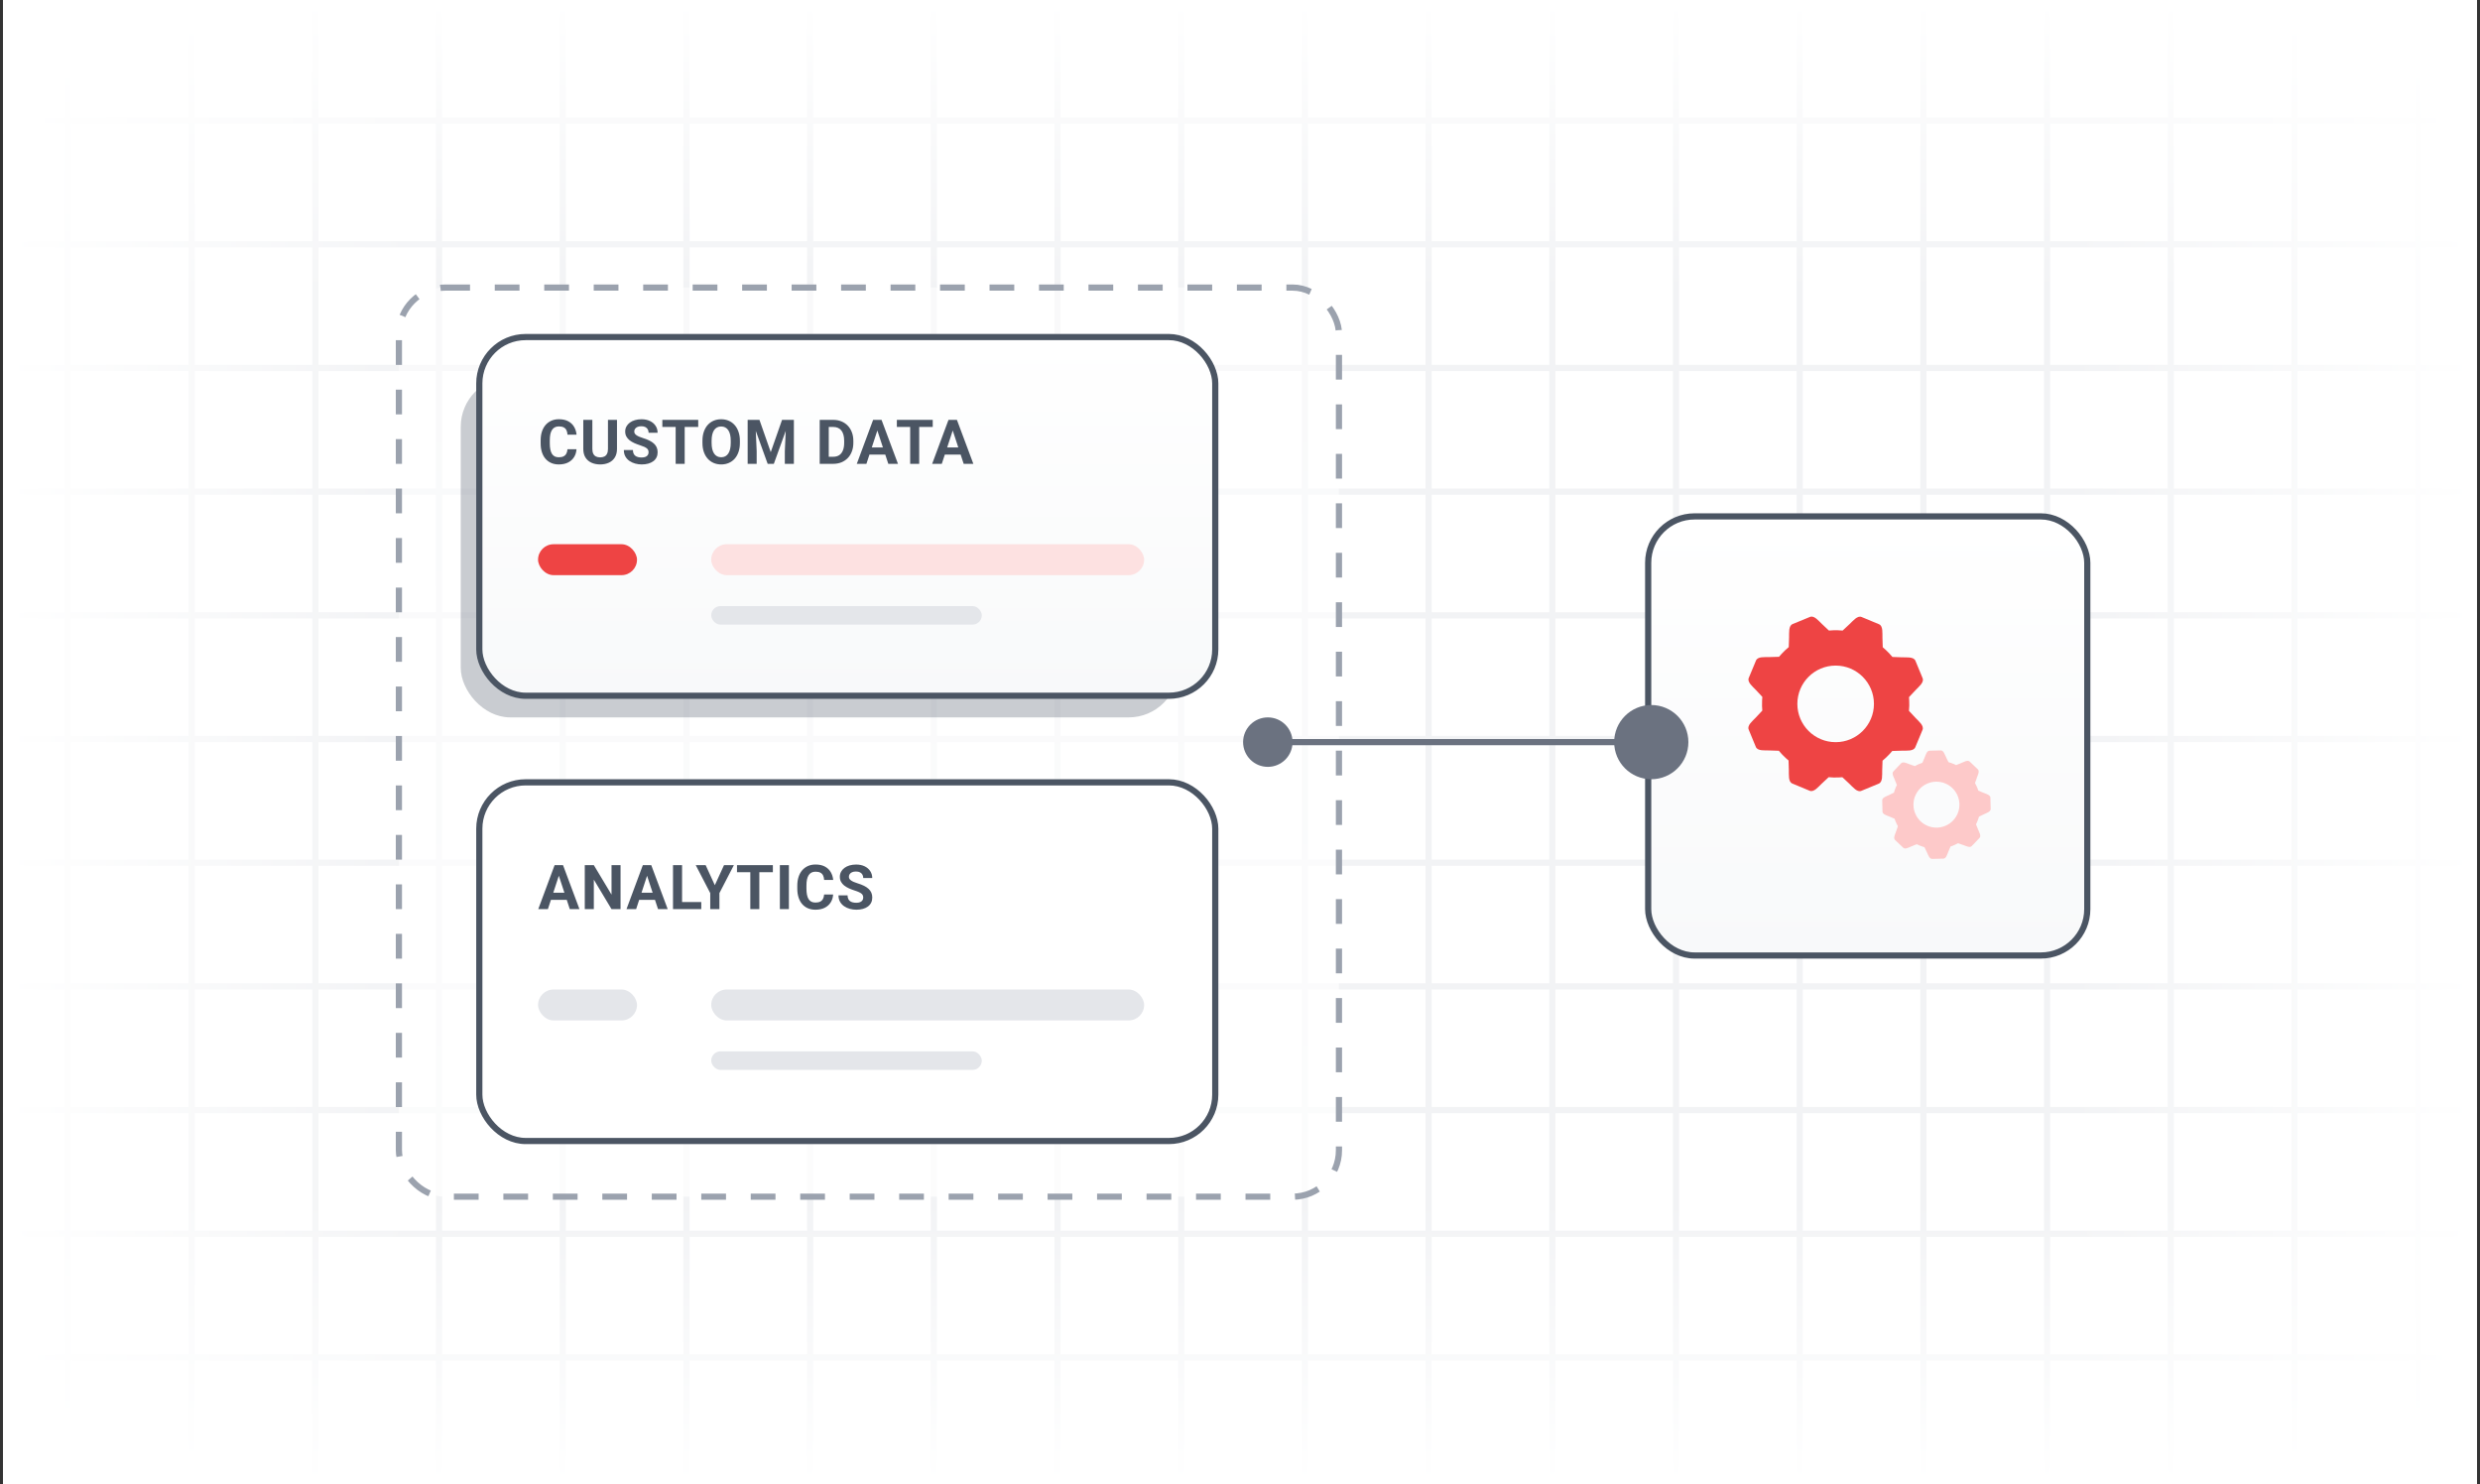 <svg width="401" height="240" viewBox="0 0 401 240" fill="none" xmlns="http://www.w3.org/2000/svg">
<rect x="0" y="0" width="401" height="240" fill="#333333" stroke="none"/>
<g clip-path="url(#clip0_817_1585)">
<rect width="400" height="240" transform="translate(0.5)" fill="white"/>
<line x1="11" y1="-19" x2="11" y2="258" stroke="#F2F3F5"/>
<line x1="31" y1="-19" x2="31" y2="258" stroke="#F2F3F5"/>
<line x1="51" y1="-19" x2="51" y2="258" stroke="#F2F3F5"/>
<line x1="71" y1="-19" x2="71" y2="258" stroke="#F2F3F5"/>
<line x1="91" y1="-19" x2="91" y2="258" stroke="#F2F3F5"/>
<line x1="111" y1="-19" x2="111" y2="258" stroke="#F2F3F5"/>
<line x1="131" y1="-19" x2="131" y2="258" stroke="#F2F3F5"/>
<line x1="151" y1="-19" x2="151" y2="258" stroke="#F2F3F5"/>
<line x1="171" y1="-19" x2="171" y2="258" stroke="#F2F3F5"/>
<line x1="191" y1="-19" x2="191" y2="258" stroke="#F2F3F5"/>
<line x1="211" y1="-19" x2="211" y2="258" stroke="#F2F3F5"/>
<line x1="231" y1="-19" x2="231" y2="258" stroke="#F2F3F5"/>
<line x1="251" y1="-19" x2="251" y2="258" stroke="#F2F3F5"/>
<line x1="271" y1="-19" x2="271" y2="258" stroke="#F2F3F5"/>
<line x1="291" y1="-19" x2="291" y2="258" stroke="#F2F3F5"/>
<line x1="311" y1="-19" x2="311" y2="258" stroke="#F2F3F5"/>
<line x1="331" y1="-19" x2="331" y2="258" stroke="#F2F3F5"/>
<line x1="351" y1="-19" x2="351" y2="258" stroke="#F2F3F5"/>
<line x1="371" y1="-19" x2="371" y2="258" stroke="#F2F3F5"/>
<line x1="391" y1="-19" x2="391" y2="258" stroke="#F2F3F5"/>
<line x1="-28.5" y1="19.5" x2="429.5" y2="19.5" stroke="#F2F3F5"/>
<line x1="-28.5" y1="39.5" x2="429.5" y2="39.5" stroke="#F2F3F5"/>
<line x1="-28.5" y1="59.5" x2="429.5" y2="59.5" stroke="#F2F3F5"/>
<line x1="-28.5" y1="79.5" x2="429.5" y2="79.5" stroke="#F2F3F5"/>
<line x1="-28.5" y1="99.5" x2="429.5" y2="99.5" stroke="#F2F3F5"/>
<line x1="-28.5" y1="119.5" x2="429.5" y2="119.5" stroke="#F2F3F5"/>
<line x1="-28.5" y1="139.5" x2="429.5" y2="139.5" stroke="#F2F3F5"/>
<line x1="-28.5" y1="159.5" x2="429.5" y2="159.5" stroke="#F2F3F5"/>
<line x1="-28.5" y1="179.5" x2="429.5" y2="179.5" stroke="#F2F3F5"/>
<line x1="-28.5" y1="199.5" x2="429.5" y2="199.5" stroke="#F2F3F5"/>
<line x1="-28.5" y1="219.5" x2="429.5" y2="219.5" stroke="#F2F3F5"/>
<line x1="-28.5" y1="239.5" x2="429.5" y2="239.5" stroke="#F2F3F5"/>
<rect width="400" height="240" transform="translate(0.5)" fill="url(#paint0_linear_817_1585)"/>
<rect width="400" height="240" transform="translate(0.5)" fill="url(#paint1_linear_817_1585)"/>
<rect x="64.5" y="46.5" width="152" height="147" rx="7.5" fill="url(#paint2_linear_817_1585)" stroke="#9BA2AE" stroke-dasharray="4 4"/>
<g opacity="0.3">
<rect x="74.5" y="61" width="116" height="55" rx="8" fill="#4B5563"/>
</g>
<rect x="77.5" y="54.5" width="119" height="58" rx="7.5" fill="url(#paint3_linear_817_1585)"/>
<rect x="115" y="88" width="70" height="5" rx="2.5" fill="#FDE1E1"/>
<rect x="115" y="98" width="43.75" height="3" rx="1.5" fill="#E4E6EA"/>
<rect x="87" y="88" width="16" height="5" rx="2.5" fill="#EE4444"/>
<path d="M91.756 72.642H93.216C93.186 73.12 93.055 73.545 92.82 73.916C92.589 74.287 92.265 74.577 91.849 74.785C91.435 74.993 90.937 75.098 90.355 75.098C89.899 75.098 89.49 75.019 89.129 74.863C88.768 74.704 88.458 74.476 88.201 74.18C87.947 73.883 87.754 73.525 87.62 73.106C87.487 72.686 87.42 72.215 87.42 71.694V71.201C87.42 70.68 87.488 70.21 87.625 69.79C87.765 69.367 87.963 69.007 88.221 68.711C88.481 68.415 88.792 68.187 89.153 68.027C89.515 67.868 89.918 67.788 90.364 67.788C90.957 67.788 91.456 67.895 91.863 68.11C92.273 68.325 92.591 68.621 92.815 68.999C93.043 69.377 93.18 69.806 93.226 70.288H91.761C91.745 70.002 91.688 69.759 91.59 69.561C91.492 69.359 91.344 69.207 91.145 69.106C90.95 69.002 90.69 68.95 90.364 68.95C90.12 68.95 89.907 68.996 89.725 69.087C89.542 69.178 89.389 69.316 89.266 69.502C89.142 69.688 89.049 69.922 88.987 70.205C88.929 70.485 88.899 70.814 88.899 71.191V71.694C88.899 72.062 88.927 72.386 88.982 72.666C89.038 72.943 89.122 73.177 89.236 73.369C89.353 73.558 89.503 73.701 89.686 73.799C89.871 73.893 90.094 73.94 90.355 73.94C90.66 73.94 90.913 73.892 91.111 73.794C91.31 73.696 91.461 73.551 91.565 73.359C91.673 73.167 91.736 72.928 91.756 72.642ZM98.303 67.891H99.763V72.588C99.763 73.135 99.646 73.595 99.412 73.97C99.181 74.344 98.86 74.626 98.45 74.814C98.043 75.003 97.574 75.098 97.044 75.098C96.513 75.098 96.041 75.003 95.628 74.814C95.218 74.626 94.895 74.344 94.661 73.97C94.43 73.595 94.314 73.135 94.314 72.588V67.891H95.779V72.588C95.779 72.907 95.83 73.167 95.93 73.369C96.031 73.571 96.176 73.719 96.365 73.814C96.557 73.908 96.783 73.955 97.044 73.955C97.311 73.955 97.537 73.908 97.722 73.814C97.911 73.719 98.055 73.571 98.152 73.369C98.253 73.167 98.303 72.907 98.303 72.588V67.891ZM104.871 73.14C104.871 73.013 104.851 72.899 104.812 72.798C104.776 72.694 104.708 72.599 104.607 72.515C104.506 72.427 104.365 72.341 104.182 72.256C104 72.171 103.764 72.083 103.474 71.992C103.152 71.888 102.846 71.771 102.556 71.641C102.27 71.51 102.016 71.359 101.795 71.186C101.576 71.011 101.404 70.807 101.277 70.576C101.153 70.345 101.091 70.076 101.091 69.77C101.091 69.474 101.157 69.206 101.287 68.965C101.417 68.721 101.599 68.512 101.834 68.34C102.068 68.164 102.345 68.029 102.664 67.935C102.986 67.84 103.339 67.793 103.723 67.793C104.247 67.793 104.705 67.887 105.095 68.076C105.486 68.265 105.789 68.524 106.004 68.853C106.222 69.181 106.331 69.557 106.331 69.981H104.876C104.876 69.772 104.832 69.59 104.744 69.434C104.659 69.274 104.529 69.149 104.353 69.058C104.181 68.966 103.962 68.921 103.699 68.921C103.445 68.921 103.233 68.96 103.064 69.038C102.895 69.113 102.768 69.216 102.683 69.346C102.599 69.473 102.556 69.616 102.556 69.775C102.556 69.896 102.586 70.005 102.644 70.103C102.706 70.2 102.797 70.291 102.918 70.376C103.038 70.461 103.186 70.54 103.362 70.615C103.538 70.69 103.741 70.763 103.972 70.835C104.36 70.952 104.7 71.084 104.993 71.231C105.289 71.377 105.536 71.541 105.735 71.724C105.934 71.906 106.083 72.113 106.184 72.344C106.285 72.575 106.336 72.837 106.336 73.13C106.336 73.439 106.275 73.716 106.155 73.96C106.034 74.204 105.86 74.411 105.632 74.58C105.405 74.749 105.133 74.878 104.817 74.966C104.501 75.054 104.148 75.098 103.757 75.098C103.406 75.098 103.059 75.052 102.717 74.961C102.376 74.867 102.065 74.725 101.785 74.536C101.508 74.347 101.287 74.106 101.121 73.814C100.955 73.52 100.872 73.174 100.872 72.773H102.341C102.341 72.995 102.376 73.182 102.444 73.335C102.512 73.488 102.608 73.612 102.732 73.706C102.859 73.8 103.009 73.869 103.181 73.911C103.357 73.954 103.549 73.975 103.757 73.975C104.011 73.975 104.22 73.939 104.382 73.867C104.548 73.796 104.671 73.696 104.749 73.569C104.83 73.442 104.871 73.299 104.871 73.14ZM110.71 67.891V75H109.25V67.891H110.71ZM112.898 67.891V69.038H107.097V67.891H112.898ZM119.636 71.279V71.616C119.636 72.157 119.563 72.642 119.416 73.071C119.27 73.501 119.063 73.867 118.796 74.17C118.529 74.469 118.21 74.699 117.839 74.858C117.471 75.018 117.063 75.098 116.613 75.098C116.168 75.098 115.759 75.018 115.388 74.858C115.02 74.699 114.701 74.469 114.431 74.17C114.161 73.867 113.951 73.501 113.801 73.071C113.654 72.642 113.581 72.157 113.581 71.616V71.279C113.581 70.736 113.654 70.251 113.801 69.824C113.947 69.394 114.154 69.028 114.421 68.726C114.691 68.423 115.01 68.192 115.378 68.032C115.749 67.873 116.158 67.793 116.604 67.793C117.053 67.793 117.461 67.873 117.829 68.032C118.2 68.192 118.519 68.423 118.786 68.726C119.057 69.028 119.265 69.394 119.411 69.824C119.561 70.251 119.636 70.736 119.636 71.279ZM118.156 71.616V71.269C118.156 70.892 118.122 70.56 118.054 70.273C117.986 69.987 117.885 69.746 117.751 69.551C117.618 69.356 117.455 69.209 117.263 69.111C117.071 69.01 116.851 68.96 116.604 68.96C116.356 68.96 116.137 69.01 115.945 69.111C115.756 69.209 115.595 69.356 115.461 69.551C115.331 69.746 115.232 69.987 115.163 70.273C115.095 70.56 115.061 70.892 115.061 71.269V71.616C115.061 71.991 115.095 72.323 115.163 72.612C115.232 72.899 115.333 73.141 115.466 73.34C115.599 73.535 115.762 73.683 115.954 73.784C116.146 73.885 116.366 73.936 116.613 73.936C116.861 73.936 117.081 73.885 117.273 73.784C117.465 73.683 117.626 73.535 117.756 73.34C117.886 73.141 117.986 72.899 118.054 72.612C118.122 72.323 118.156 71.991 118.156 71.616ZM121.56 67.891H122.8L124.626 73.11L126.452 67.891H127.692L125.124 75H124.128L121.56 67.891ZM120.891 67.891H122.126L122.351 72.978V75H120.891V67.891ZM127.126 67.891H128.366V75H126.901V72.978L127.126 67.891ZM134.723 75H133.175L133.185 73.857H134.723C135.107 73.857 135.431 73.771 135.695 73.599C135.959 73.423 136.157 73.167 136.291 72.832C136.427 72.497 136.496 72.091 136.496 71.616V71.269C136.496 70.905 136.457 70.584 136.379 70.308C136.304 70.031 136.191 69.798 136.042 69.609C135.892 69.421 135.708 69.279 135.49 69.185C135.272 69.087 135.021 69.038 134.738 69.038H133.146V67.891H134.738C135.213 67.891 135.648 67.972 136.042 68.135C136.439 68.294 136.782 68.524 137.072 68.823C137.362 69.123 137.585 69.481 137.741 69.897C137.9 70.311 137.98 70.772 137.98 71.279V71.616C137.98 72.121 137.9 72.581 137.741 72.998C137.585 73.415 137.362 73.773 137.072 74.072C136.785 74.368 136.442 74.598 136.042 74.761C135.644 74.92 135.205 75 134.723 75ZM134.005 67.891V75H132.541V67.891H134.005ZM142.028 69.106L140.094 75H138.537L141.178 67.891H142.169L142.028 69.106ZM143.634 75L141.696 69.106L141.539 67.891H142.54L145.197 75H143.634ZM143.546 72.353V73.501H139.791V72.353H143.546ZM148.629 67.891V75H147.169V67.891H148.629ZM150.817 67.891V69.038H145.016V67.891H150.817ZM154.215 69.106L152.281 75H150.724L153.365 67.891H154.356L154.215 69.106ZM155.821 75L153.883 69.106L153.727 67.891H154.728L157.384 75H155.821ZM155.733 72.353V73.501H151.979V72.353H155.733Z" fill="#4B5563"/>
<rect x="77.5" y="54.5" width="119" height="58" rx="7.5" stroke="#4B5563"/>
<rect x="77.5" y="126.5" width="119" height="58" rx="7.5" fill="white"/>
<rect x="115" y="160" width="70" height="5" rx="2.5" fill="#E4E6EA"/>
<rect x="115" y="170" width="43.75" height="3" rx="1.5" fill="#E4E6EA"/>
<rect x="87" y="160" width="16" height="5" rx="2.5" fill="#E4E6EA"/>
<path d="M90.525 141.106L88.592 147H87.034L89.676 139.891H90.667L90.525 141.106ZM92.132 147L90.193 141.106L90.037 139.891H91.038L93.694 147H92.132ZM92.044 144.354V145.501H88.289V144.354H92.044ZM100.34 139.891V147H98.875L96.018 142.234V147H94.553V139.891H96.018L98.88 144.661V139.891H100.34ZM104.793 141.106L102.859 147H101.301L103.943 139.891H104.934L104.793 141.106ZM106.399 147L104.461 141.106L104.304 139.891H105.305L107.962 147H106.399ZM106.311 144.354V145.501H102.556V144.354H106.311ZM113.391 145.857V147H109.812V145.857H113.391ZM110.286 139.891V147H108.821V139.891H110.286ZM114.099 139.891L115.583 143.133L117.068 139.891H118.664L116.325 144.412V147H114.841V144.412L112.497 139.891H114.099ZM122.78 139.891V147H121.32V139.891H122.78ZM124.968 139.891V141.038H119.167V139.891H124.968ZM127.56 139.891V147H126.1V139.891H127.56ZM133.254 144.642H134.713C134.684 145.12 134.552 145.545 134.318 145.916C134.087 146.287 133.763 146.577 133.346 146.785C132.933 146.993 132.435 147.098 131.852 147.098C131.396 147.098 130.988 147.02 130.627 146.863C130.265 146.704 129.956 146.476 129.699 146.18C129.445 145.883 129.251 145.525 129.118 145.105C128.984 144.686 128.918 144.215 128.918 143.694V143.201C128.918 142.68 128.986 142.21 129.123 141.79C129.263 141.367 129.461 141.007 129.718 140.711C129.979 140.415 130.29 140.187 130.651 140.027C131.012 139.868 131.416 139.788 131.862 139.788C132.454 139.788 132.954 139.896 133.361 140.11C133.771 140.325 134.088 140.621 134.313 140.999C134.541 141.377 134.678 141.806 134.723 142.288H133.258C133.242 142.002 133.185 141.759 133.088 141.561C132.99 141.359 132.842 141.207 132.643 141.106C132.448 141.002 132.187 140.95 131.862 140.95C131.618 140.95 131.405 140.996 131.222 141.087C131.04 141.178 130.887 141.316 130.763 141.502C130.64 141.688 130.547 141.922 130.485 142.205C130.426 142.485 130.397 142.814 130.397 143.191V143.694C130.397 144.062 130.425 144.386 130.48 144.666C130.535 144.943 130.62 145.177 130.734 145.369C130.851 145.558 131.001 145.701 131.183 145.799C131.369 145.893 131.592 145.94 131.852 145.94C132.158 145.94 132.41 145.892 132.609 145.794C132.808 145.696 132.959 145.551 133.063 145.359C133.171 145.167 133.234 144.928 133.254 144.642ZM139.577 145.14C139.577 145.013 139.557 144.899 139.518 144.798C139.482 144.694 139.414 144.599 139.313 144.515C139.212 144.427 139.07 144.34 138.888 144.256C138.706 144.171 138.47 144.083 138.18 143.992C137.858 143.888 137.552 143.771 137.262 143.641C136.976 143.51 136.722 143.359 136.5 143.187C136.282 143.011 136.11 142.807 135.983 142.576C135.859 142.345 135.797 142.076 135.797 141.771C135.797 141.474 135.862 141.206 135.993 140.965C136.123 140.721 136.305 140.512 136.539 140.34C136.774 140.164 137.051 140.029 137.37 139.935C137.692 139.84 138.045 139.793 138.429 139.793C138.953 139.793 139.411 139.887 139.801 140.076C140.192 140.265 140.495 140.524 140.709 140.853C140.927 141.181 141.037 141.557 141.037 141.98H139.581C139.581 141.772 139.537 141.59 139.45 141.434C139.365 141.274 139.235 141.149 139.059 141.058C138.886 140.966 138.668 140.921 138.405 140.921C138.151 140.921 137.939 140.96 137.77 141.038C137.601 141.113 137.474 141.215 137.389 141.346C137.304 141.473 137.262 141.616 137.262 141.775C137.262 141.896 137.291 142.005 137.35 142.103C137.412 142.2 137.503 142.291 137.623 142.376C137.744 142.461 137.892 142.54 138.068 142.615C138.244 142.69 138.447 142.763 138.678 142.835C139.065 142.952 139.406 143.084 139.699 143.23C139.995 143.377 140.242 143.541 140.441 143.724C140.639 143.906 140.789 144.113 140.89 144.344C140.991 144.575 141.041 144.837 141.041 145.13C141.041 145.439 140.981 145.716 140.861 145.96C140.74 146.204 140.566 146.411 140.338 146.58C140.11 146.749 139.839 146.878 139.523 146.966C139.207 147.054 138.854 147.098 138.463 147.098C138.112 147.098 137.765 147.052 137.423 146.961C137.081 146.867 136.771 146.725 136.491 146.536C136.214 146.347 135.993 146.106 135.827 145.813C135.661 145.521 135.578 145.174 135.578 144.773H137.047C137.047 144.995 137.081 145.182 137.15 145.335C137.218 145.488 137.314 145.612 137.438 145.706C137.565 145.8 137.715 145.869 137.887 145.911C138.063 145.953 138.255 145.975 138.463 145.975C138.717 145.975 138.926 145.939 139.088 145.867C139.254 145.796 139.376 145.696 139.454 145.569C139.536 145.442 139.577 145.299 139.577 145.14Z" fill="#4B5563"/>
<rect x="77.5" y="126.5" width="119" height="58" rx="7.5" stroke="#4B5563"/>
<rect x="266.5" y="83.5" width="71" height="71" rx="7.5" fill="url(#paint4_linear_817_1585)"/>
<path d="M309.725 116.078L308.668 114.944C308.67 114.934 308.669 114.924 308.668 114.909C308.691 114.656 308.706 114.401 308.716 114.146C308.718 114.073 308.715 113.994 308.717 113.92C308.719 113.725 308.716 113.536 308.707 113.347C308.703 113.264 308.699 113.187 308.694 113.105C308.689 112.979 308.683 112.854 308.673 112.723L309.733 111.596C310.238 111.058 311.155 110.343 310.875 109.663L309.715 106.849C309.434 106.168 308.281 106.311 307.544 106.285L305.997 106.229C305.88 106.089 305.754 105.956 305.633 105.822C305.629 105.816 305.623 105.809 305.617 105.801C305.574 105.756 305.538 105.707 305.494 105.663C305.429 105.591 305.353 105.523 305.286 105.454C305.188 105.355 305.09 105.255 304.99 105.16C304.825 105.001 304.651 104.852 304.48 104.703C304.473 104.696 304.462 104.69 304.456 104.685C304.447 104.676 304.438 104.666 304.429 104.657L304.379 103.107C304.356 102.374 304.501 101.219 303.824 100.937L301.009 99.766C300.332 99.484 299.612 100.402 299.076 100.902L297.942 101.961C297.688 101.935 297.436 101.922 297.183 101.912C297.113 101.909 297.042 101.911 296.966 101.911C296.803 101.91 296.639 101.905 296.472 101.912C296.261 101.918 296.049 101.931 295.839 101.95C295.812 101.951 295.784 101.951 295.763 101.953C295.748 101.956 295.737 101.954 295.721 101.957L294.594 100.895C294.057 100.393 293.341 99.472 292.661 99.753L289.847 100.912C289.166 101.193 289.31 102.349 289.283 103.084L289.228 104.633C289.211 104.646 289.194 104.663 289.178 104.679C288.993 104.833 288.812 104.992 288.635 105.158C288.57 105.222 288.508 105.286 288.444 105.351C288.319 105.473 288.193 105.599 288.073 105.728C288.011 105.795 287.955 105.863 287.895 105.932C287.813 106.02 287.734 106.107 287.656 106.201L286.105 106.248C285.372 106.271 284.217 106.127 283.935 106.803L282.763 109.618C282.481 110.296 283.398 111.013 283.899 111.549L284.957 112.683C284.94 112.859 284.932 113.033 284.923 113.211C284.923 113.227 284.92 113.244 284.92 113.261C284.906 113.562 284.899 113.862 284.909 114.162C284.914 114.293 284.924 114.422 284.932 114.554C284.94 114.66 284.942 114.768 284.952 114.873C284.951 114.885 284.952 114.896 284.953 114.903L283.893 116.034C283.39 116.57 282.469 117.284 282.749 117.964L283.909 120.778C284.19 121.459 285.346 121.318 286.081 121.344L287.629 121.397C287.64 121.412 287.652 121.421 287.663 121.437C287.82 121.625 287.985 121.809 288.157 121.995C288.217 122.06 288.281 122.116 288.343 122.179C288.469 122.307 288.596 122.434 288.727 122.557C288.792 122.613 288.86 122.672 288.925 122.732C289.017 122.813 289.106 122.896 289.197 122.969L289.245 124.519C289.268 125.253 289.124 126.411 289.801 126.692L292.616 127.864C293.294 128.146 294.01 127.229 294.547 126.728L295.681 125.672C295.694 125.673 295.706 125.671 295.718 125.671C295.865 125.687 296.009 125.693 296.154 125.7C296.198 125.704 296.24 125.704 296.281 125.709C296.349 125.711 296.415 125.716 296.48 125.719C296.558 125.72 296.636 125.718 296.713 125.718C296.903 125.722 297.092 125.719 297.279 125.71C297.361 125.707 297.445 125.701 297.525 125.696C297.653 125.691 297.776 125.684 297.901 125.677L299.031 126.735C299.569 127.24 300.281 128.159 300.961 127.878L303.775 126.718C304.456 126.437 304.315 125.283 304.341 124.546L304.395 123C304.527 122.89 304.655 122.775 304.778 122.662C304.796 122.642 304.816 122.628 304.835 122.612C304.878 122.571 304.924 122.537 304.961 122.498C305.036 122.431 305.1 122.358 305.169 122.292C305.266 122.193 305.37 122.094 305.469 121.991C305.614 121.836 305.759 121.674 305.899 121.505C305.915 121.49 305.928 121.477 305.941 121.457C305.953 121.447 305.96 121.44 305.967 121.432L307.516 121.382C308.249 121.359 309.407 121.503 309.689 120.826L310.861 118.011C311.144 117.334 310.225 116.615 309.725 116.078ZM303.005 113.815C303.005 117.234 300.232 120.007 296.813 120.007C293.393 120.007 290.621 117.234 290.621 113.815C290.621 110.395 293.393 107.623 296.813 107.623C300.232 107.623 303.005 110.395 303.005 113.815Z" fill="#EE4444"/>
<g clip-path="url(#clip1_817_1585)">
<path d="M320.741 128.201L319.886 127.836C319.884 127.831 319.881 127.825 319.877 127.818C319.828 127.673 319.774 127.53 319.717 127.388C319.7 127.347 319.679 127.304 319.662 127.264C319.616 127.156 319.568 127.053 319.517 126.952C319.495 126.907 319.474 126.866 319.451 126.823C319.417 126.754 319.383 126.688 319.346 126.618L319.652 125.742C319.797 125.324 320.126 124.708 319.806 124.404L318.484 123.144C318.163 122.839 317.566 123.199 317.156 123.365L316.295 123.712C316.196 123.664 316.095 123.621 315.996 123.577C315.992 123.575 315.987 123.572 315.982 123.57C315.947 123.556 315.915 123.538 315.881 123.524C315.827 123.501 315.769 123.482 315.715 123.46C315.638 123.43 315.56 123.399 315.482 123.371C315.352 123.325 315.221 123.285 315.091 123.246C315.085 123.243 315.077 123.243 315.073 123.242C315.066 123.239 315.059 123.235 315.051 123.232L314.646 122.395C314.454 121.999 314.252 121.331 313.812 121.341L311.983 121.386C311.543 121.397 311.373 122.076 311.201 122.481L310.838 123.338C310.692 123.386 310.551 123.44 310.41 123.496C310.371 123.512 310.332 123.53 310.291 123.549C310.201 123.588 310.11 123.625 310.02 123.67C309.906 123.725 309.793 123.784 309.682 123.845C309.668 123.853 309.653 123.859 309.641 123.865C309.634 123.871 309.627 123.872 309.62 123.878L308.742 123.571C308.325 123.426 307.709 123.097 307.404 123.416L306.145 124.739C305.84 125.059 306.201 125.657 306.365 126.067L306.713 126.929C306.707 126.94 306.702 126.954 306.697 126.966C306.634 127.096 306.573 127.228 306.517 127.361C306.497 127.412 306.478 127.463 306.459 127.514C306.42 127.611 306.382 127.711 306.347 127.811C306.33 127.863 306.316 127.914 306.299 127.966C306.276 128.035 306.254 128.102 306.234 128.172L305.396 128.577C304.999 128.768 304.331 128.971 304.342 129.411L304.386 131.239C304.397 131.68 305.075 131.849 305.48 132.021L306.337 132.384C306.37 132.484 306.409 132.582 306.447 132.682C306.451 132.69 306.454 132.701 306.458 132.71C306.523 132.878 306.593 133.044 306.672 133.206C306.706 133.277 306.743 133.345 306.78 133.415C306.81 133.472 306.837 133.53 306.869 133.586C306.871 133.592 306.874 133.598 306.877 133.602L306.571 134.48C306.427 134.897 306.096 135.513 306.416 135.817L307.738 137.077C308.058 137.382 308.657 137.022 309.067 136.857L309.928 136.508C309.938 136.514 309.947 136.516 309.957 136.522C310.089 136.587 310.224 136.647 310.363 136.707C310.412 136.728 310.461 136.743 310.51 136.763C310.611 136.802 310.711 136.841 310.813 136.876C310.862 136.891 310.914 136.907 310.965 136.924C311.034 136.946 311.103 136.969 311.171 136.987L311.576 137.825C311.767 138.222 311.971 138.891 312.411 138.881L314.24 138.836C314.68 138.825 314.849 138.148 315.021 137.742L315.385 136.887C315.392 136.884 315.398 136.88 315.405 136.877C315.489 136.85 315.57 136.818 315.651 136.787C315.676 136.778 315.699 136.768 315.723 136.76C315.761 136.745 315.798 136.732 315.834 136.717C315.877 136.699 315.919 136.679 315.962 136.66C316.067 136.616 316.17 136.568 316.27 136.517C316.314 136.496 316.359 136.472 316.402 136.45C316.47 136.415 316.536 136.382 316.603 136.347L317.48 136.652C317.899 136.797 318.513 137.127 318.817 136.807L320.077 135.485C320.382 135.164 320.023 134.566 319.857 134.156L319.509 133.296C319.555 133.203 319.597 133.108 319.637 133.016C319.641 133.001 319.649 132.989 319.655 132.975C319.669 132.942 319.686 132.912 319.697 132.882C319.722 132.827 319.739 132.771 319.76 132.718C319.79 132.64 319.823 132.561 319.852 132.48C319.893 132.36 319.933 132.235 319.969 132.109C319.974 132.097 319.978 132.086 319.98 132.072C319.984 132.064 319.986 132.058 319.988 132.052L320.825 131.647C321.221 131.455 321.891 131.251 321.88 130.812L321.836 128.983C321.826 128.543 321.147 128.373 320.741 128.201ZM316.506 128.6C317.34 130.474 316.497 132.671 314.623 133.505C312.748 134.34 310.552 133.497 309.717 131.622C308.883 129.748 309.726 127.551 311.6 126.717C313.475 125.882 315.671 126.725 316.506 128.6Z" fill="#FDC9C9"/>
</g>
<rect x="266.5" y="83.5" width="71" height="71" rx="7.5" stroke="#4B5563"/>
<circle cx="205" cy="120" r="4" fill="#6B7280"/>
<circle cx="267" cy="120" r="6" fill="#6B7280"/>
<rect x="207.666" y="119.5" width="56.889" height="1" fill="#6B7280"/>
</g>
<defs>
<linearGradient id="paint0_linear_817_1585" x1="200" y1="0" x2="200" y2="240" gradientUnits="userSpaceOnUse">
<stop stop-color="white"/>
<stop offset="0.197" stop-color="white" stop-opacity="0"/>
<stop offset="0.808" stop-color="white" stop-opacity="0"/>
<stop offset="1" stop-color="white"/>
</linearGradient>
<linearGradient id="paint1_linear_817_1585" x1="2.98023e-06" y1="120" x2="400" y2="120" gradientUnits="userSpaceOnUse">
<stop stop-color="white"/>
<stop offset="0.167" stop-color="white" stop-opacity="0"/>
<stop offset="0.835" stop-color="white" stop-opacity="0"/>
<stop offset="1" stop-color="white"/>
</linearGradient>
<linearGradient id="paint2_linear_817_1585" x1="140.5" y1="46" x2="140.5" y2="194" gradientUnits="userSpaceOnUse">
<stop stop-color="white" stop-opacity="0.5"/>
<stop offset="1" stop-color="white" stop-opacity="0.75"/>
</linearGradient>
<linearGradient id="paint3_linear_817_1585" x1="137" y1="54" x2="137" y2="113" gradientUnits="userSpaceOnUse">
<stop stop-color="white"/>
<stop offset="1" stop-color="#F8F9FA"/>
</linearGradient>
<linearGradient id="paint4_linear_817_1585" x1="302" y1="83" x2="302" y2="155" gradientUnits="userSpaceOnUse">
<stop stop-color="white"/>
<stop offset="1" stop-color="#F8F9FA"/>
</linearGradient>
<clipPath id="clip0_817_1585">
<rect width="400" height="240" fill="white" transform="translate(0.5)"/>
</clipPath>
<clipPath id="clip1_817_1585">
<rect width="17.778" height="17.778" fill="white" transform="translate(304.227 121.222)"/>
</clipPath>
</defs>
</svg>
